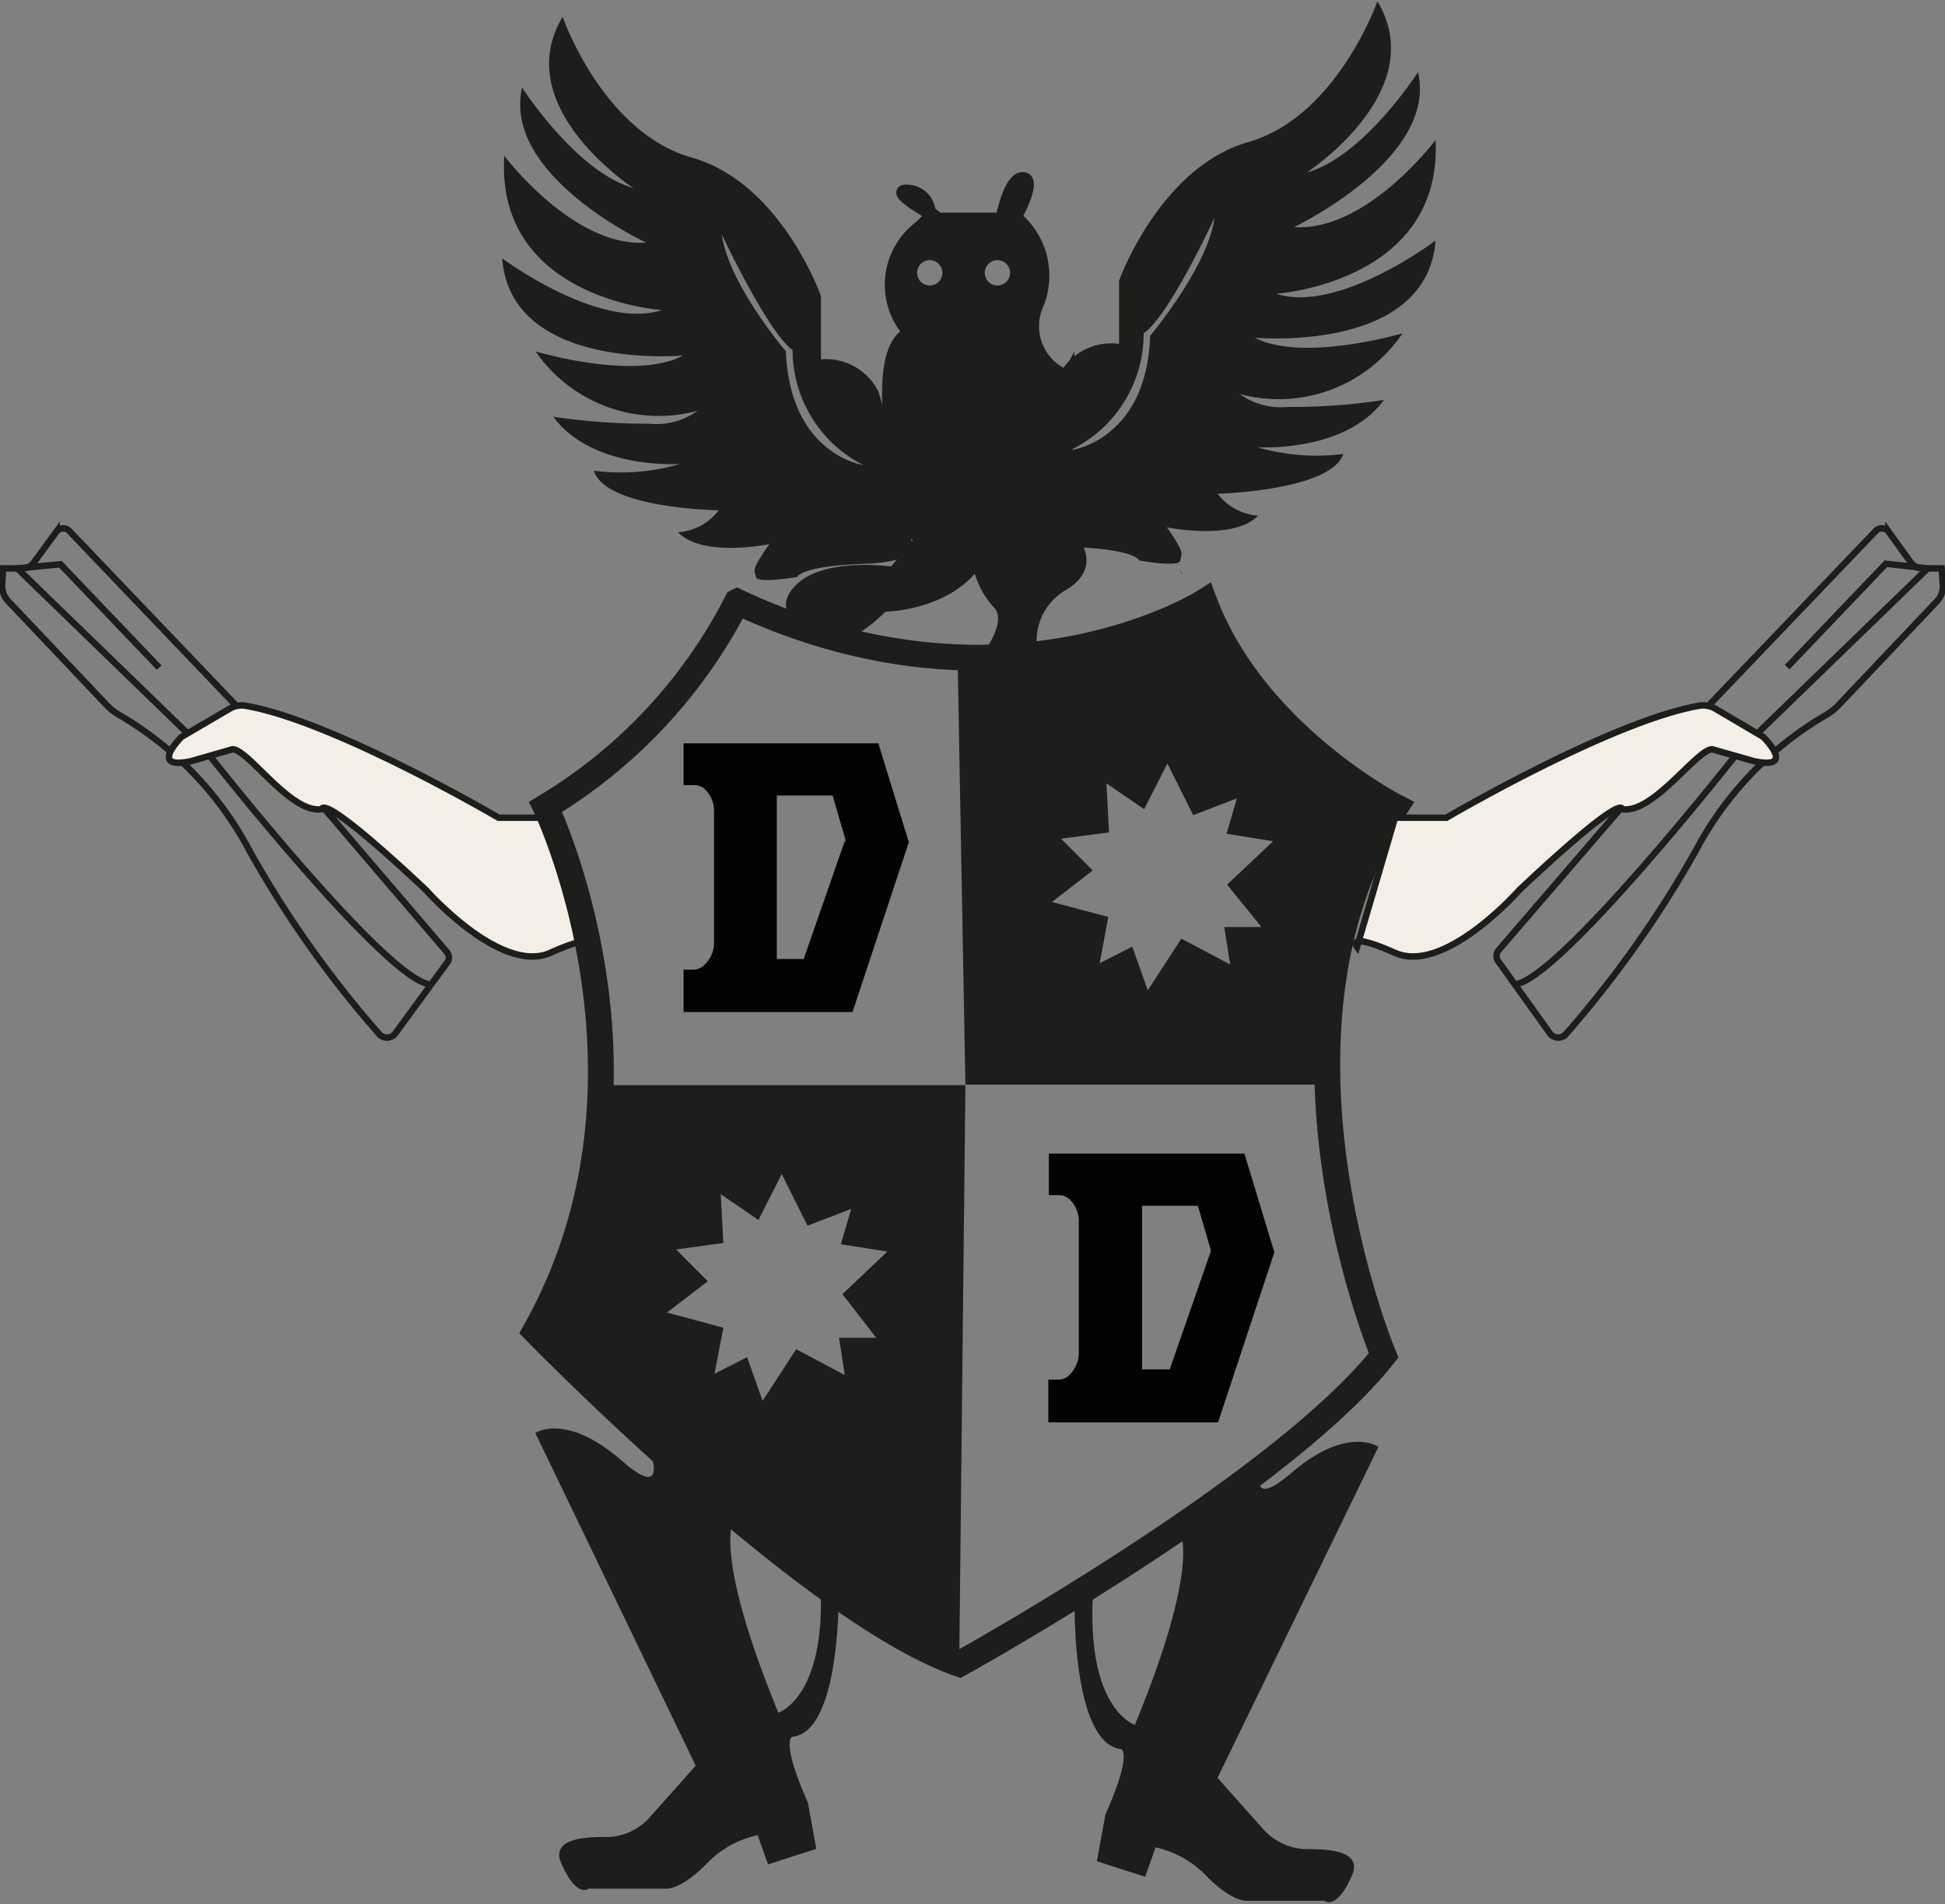 <svg xmlns="http://www.w3.org/2000/svg" viewBox="0 0 75.29 73.7"><rect x="0" y="0" width="75.29" height="73.7" fill="#808080" stroke="none"/><defs><style>.cls-1{fill:#1d1d1b;}.cls-2,.cls-4,.cls-6{fill:none;stroke:#1d1d1b;stroke-miterlimit:10;}.cls-2{stroke-width:0.25px;}.cls-3{fill:#f4eee7;}.cls-5{fill:#020203;}.cls-6{stroke-width:0.5px;}</style></defs><title>logo-datavizFichier 1</title><g id="Calque_2" data-name="Calque 2"><g id="Calque_1-2" data-name="Calque 1"><path class="cls-1" d="M20.72,55.46s1.2-.8,3.34,1.07.88-1,.88-1l3.54,3.11s-1.08,1,1.65,7.65c0,0,1.89-.6,1.62-5.07l.71.51s.08,5.3-1.79,5.49c0,0-.47.14.6,2.54l.33,1.8-1.87.6-.4-1.13a3.83,3.83,0,0,0-2,1.13c-1,1-1.54.94-1.54.94h-3s-.47.4-1.07-1c-.37-.87.74-1,1.64-1a2.26,2.26,0,0,0,1.79-.76l1.78-2Z"/><path class="cls-1" d="M53.36,56S52.16,55.15,50,57s-.88-1-.88-1l-3.53,3.11s1.08,1-1.66,7.65c0,0-1.88-.59-1.62-5.07l-.71.52s-.07,5.29,1.8,5.49c0,0,.46.13-.61,2.53l-.33,1.81,1.87.6.4-1.14a3.9,3.9,0,0,1,2,1.14c1,1,1.54.93,1.54.93h3s.47.4,1.07-1c.37-.87-.73-1-1.63-1a2.3,2.3,0,0,1-1.8-.76l-1.78-2Z"/><path class="cls-2" d="M.12,22H.86a.56.56,0,0,0,.46-.24l.87-1.19a.33.33,0,0,1,.51,0l6.46,6.76,3.59,4.2,4.55,5.32a.33.33,0,0,1,0,.42L15.3,40a.4.4,0,0,1-.64,0,41,41,0,0,1-5-7.07,13.23,13.23,0,0,0-5-5.23,2.33,2.33,0,0,1-.55-.43l-3.79-4a.87.87,0,0,1-.24-.59Z"/><path class="cls-2" d="M16.66,38.1C15,38,8.11,29.24,8.11,29.24l-1-1L.67,22l1.67-.16,3.82,4"/><path class="cls-3" d="M7.4,29.46c-1.69.36-.37-.94-.37-.94l1.86-1.09a.91.91,0,0,1,.58-.12c3.41.57,9.83,4.34,9.83,4.34h2l1.47,5s.44-.62-1.47.23-4.8-2.42-4.8-2.42-3.87-3.69-4.05-3.14C11.25,31.5,9.61,29,9,29Z"/><path class="cls-2" d="M7.4,29.46c-1.69.36-.37-.94-.37-.94l1.86-1.09a.91.91,0,0,1,.58-.12c3.41.57,9.83,4.34,9.83,4.34h2l1.47,5s.44-.62-1.47.23-4.8-2.42-4.8-2.42-3.87-3.69-4.05-3.14C11.25,31.5,9.61,29,9,29Z"/><path class="cls-4" d="M21.12,31.23s5.07,10.55-.4,20.29c0,0,10.61,10.88,16.42,12.88,0,0,12.42-6.87,16.42-11.94,0,0-5.21-12.42.47-21.23,0,0-5.47-2.8-7.41-7.94,0,0-7.68,4.87-18.09,0A19.7,19.7,0,0,1,21.12,31.23Z"/><path class="cls-2" d="M75.16,22h-.73a.58.58,0,0,1-.47-.24l-.86-1.19a.33.33,0,0,0-.51,0l-6.47,6.76-3.59,4.2L58,36.79a.35.35,0,0,0,0,.42L60,40a.4.4,0,0,0,.64,0,42.19,42.19,0,0,0,5-7.07,13.23,13.23,0,0,1,5-5.23,2.33,2.33,0,0,0,.55-.43l3.79-4a.86.86,0,0,0,.23-.59Z"/><path class="cls-2" d="M58.63,38.1c1.68-.13,8.55-8.86,8.55-8.86l1-1L74.62,22,73,21.82l-3.82,4"/><path class="cls-3" d="M67.89,29.46c1.69.36.36-.94.36-.94L66.4,27.43a.93.93,0,0,0-.59-.12c-3.4.57-9.82,4.34-9.82,4.34H54l-1.47,5s-.45-.62,1.47.23,4.8-2.42,4.8-2.42,3.87-3.69,4-3.14C64,31.5,65.68,29,66.28,29Z"/><path class="cls-2" d="M67.89,29.46c1.69.36.36-.94.36-.94L66.4,27.43a.93.93,0,0,0-.59-.12c-3.4.57-9.82,4.34-9.82,4.34H54l-1.47,5s-.45-.62,1.47.23,4.8-2.42,4.8-2.42,3.87-3.69,4-3.14C64,31.5,65.68,29,66.28,29Z"/><path class="cls-5" d="M34,28.77H26.46v1.62h.43a.52.52,0,0,1,.27.07.36.36,0,0,1,.1.06,1.17,1.17,0,0,1,.38.82v5.19a1.17,1.17,0,0,1-.46.89.63.63,0,0,1-.32.11h-.4v1.64H33l2.18-6.57s0,0,0,0Zm-1.31,3.81-1.58,4.54H30.07V30.79h2.16l.49,1.68a.2.2,0,0,1,0,.11"/><path class="cls-5" d="M48.17,44.65H40.6v1.61H41a.64.64,0,0,1,.28.07l.1.07a1.15,1.15,0,0,1,.38.81v5.2a1.21,1.21,0,0,1-.46.89.67.67,0,0,1-.32.1h-.4v1.65h6.57l2.18-6.58s0,0,0,0Zm-1.31,3.81L45.28,53H44.21V46.67h2.16l.49,1.68a.2.2,0,0,1,0,.11"/><path class="cls-1" d="M35.19,20.74A31.76,31.76,0,0,0,34,15.15a2.26,2.26,0,0,0-2.22-1.24V11.46s-1.54-4.38-5-5.36-5-5.45-5-5.45c-2.09,3.49,2.74,6.63,2.74,6.63-2.22-.63-4.31-3.89-4.31-3.89-.78,3.4,4.8,6,4.8,6-2.81.2-5.49-3.36-5.49-3.36C19.18,11.59,25.62,12,25.62,12,23.2,12.8,19.44,10,19.44,10c.33,4.38,7,3.76,7,3.76-1.86,1-5.71-.16-5.71-.16A5.79,5.79,0,0,0,27,15.9a2.71,2.71,0,0,1-1.86.5,24.58,24.58,0,0,1-3.72-.27c1.5,2.06,4.9,1.83,4.9,1.83a8.21,8.21,0,0,1-3.33.26c.45,1.47,4.83,1.53,4.83,1.53a2.15,2.15,0,0,1-1.57.85c.95,1,3.53.46,3.53.46-.75,1.08-.56,1-.52,1.27s1.6,0,1.6,0,.09-.42,2.64-.51,1.67-1.08,1.67-1.08m-4.74-7.13S28.2,11,27.94,9.07c0,0,1.78,3.79,2.74,4.48A5,5,0,0,0,33.42,18s-2.84-.39-3-4.41"/><path class="cls-1" d="M35.17,7.4c-.65-.07.25.51.8.84a.86.86,0,0,0-.8-.84"/><path class="cls-6" d="M35.17,7.4c-.65-.07.25.51.8.84A.86.86,0,0,0,35.17,7.4Z"/><path class="cls-1" d="M40.89,20.35l.26-5.41.19-.35a2.09,2.09,0,0,1-1.19-2.81,2.92,2.92,0,0,0-.85-3.37s.82-1.47.3-1.5-.82,1.57-.82,1.57l-2.45,0L36,8.24a.78.78,0,0,1,0,.17l-.36.36a2.79,2.79,0,0,0-.42,4.12c-1.31.55-.67,4.18-.67,4.18l-.2.34s.12,3.31,1.42,3.37L34.6,22.19s-2.61-.4-3.63.65.92,1.37.92,1.37.41,1.08,2.28-.78c0,0,2.59,0,3.7-1.83a3,3,0,0,0,.78,1.73c.72.75-.46,2.19-.46,2.19l1.73-.26a2.52,2.52,0,0,1,1.23-2.65c1.62-1-.26-2.26-.26-2.26M36,11.3a.74.74,0,1,1,.73-.73.74.74,0,0,1-.73.73m2.62,0a.74.74,0,1,1,.73-.73.74.74,0,0,1-.73.73"/><path class="cls-6" d="M40.89,20.35l.26-5.41.19-.35a2.09,2.09,0,0,1-1.19-2.81,2.92,2.92,0,0,0-.85-3.37s.82-1.47.3-1.5-.82,1.57-.82,1.57l-2.45,0L36,8.24a.78.78,0,0,1,0,.17l-.36.36a2.79,2.79,0,0,0-.42,4.12c-1.31.55-.67,4.18-.67,4.18l-.2.34s.12,3.31,1.42,3.37L34.6,22.19s-2.61-.4-3.63.65.92,1.37.92,1.37.41,1.08,2.28-.78c0,0,2.59,0,3.7-1.83a3,3,0,0,0,.78,1.73c.72.75-.46,2.19-.46,2.19l1.73-.26a2.52,2.52,0,0,1,1.23-2.65C42.77,21.63,40.89,20.35,40.89,20.35ZM36,11.3a.74.74,0,1,1,.73-.73A.74.74,0,0,1,36,11.3Zm2.62,0a.74.74,0,1,1,.73-.73A.74.74,0,0,1,38.59,11.3Z"/><path class="cls-1" d="M41.45,21.17c2.54.09,2.64.52,2.64.52s1.57.29,1.6,0,.23-.2-.52-1.28c0,0,2.58.53,3.53-.45a2.19,2.19,0,0,1-1.57-.85S51.51,19,52,17.57a8.21,8.21,0,0,1-3.33-.26s3.4.23,4.9-1.83a23.22,23.22,0,0,1-3.72.27,2.71,2.71,0,0,1-1.86-.5,5.78,5.78,0,0,0,6.3-2.35s-3.85,1.14-5.72.17c0,0,6.67.62,7-3.76,0,0-3.75,2.84-6.17,2.06,0,0,6.44-.43,6.17-5.95,0,0-2.67,3.56-5.48,3.37,0,0,5.58-2.65,4.8-6,0,0-2.09,3.27-4.31,3.89,0,0,4.83-3.14,2.74-6.63,0,0-1.57,4.47-5,5.45s-5,5.36-5,5.36v2.45A2.28,2.28,0,0,0,41,14.5a32,32,0,0,0-1.24,5.6s-.88,1,1.67,1.07m.09-3.79a5,5,0,0,0,2.75-4.48c1-.68,2.74-4.47,2.74-4.47C46.77,10.32,44.52,13,44.52,13c-.13,4-3,4.41-3,4.41"/><path class="cls-1" d="M34.69,25.6h0"/><path class="cls-1" d="M34.74,25.6h0"/><path class="cls-1" d="M46.32,23.35l0,0,0,0"/><path class="cls-1" d="M45.77,22.21,45.65,22l.12.25"/><path class="cls-1" d="M46.3,23.32l-.22-.47.22.47"/><path class="cls-1" d="M35.29,25.6h0"/><path class="cls-1" d="M36.05,25.59h0"/><path class="cls-1" d="M36.84,25.59h0"/><path class="cls-1" d="M37,25.58h0"/><path class="cls-1" d="M35.34,25.6h0Z"/><path class="cls-1" d="M36.39,25.59h0"/><path class="cls-1" d="M37.07,25.58h0"/><path class="cls-1" d="M35.7,25.59h0"/><path class="cls-1" d="M36.23,25.59h0"/><path class="cls-1" d="M45.65,22c-.08-.19-.17-.37-.25-.54l.25.54"/><path class="cls-1" d="M53.73,31.3l.07-.12a.47.47,0,0,0-.07.12"/><path class="cls-1" d="M45.4,21.42l0-.06,0,.06"/><path class="cls-1" d="M45.24,21.09h0"/><path class="cls-1" d="M45.27,21.16l0-.07,0,.07"/><path class="cls-1" d="M54.06,30.73l.12-.19-.12.19"/><path class="cls-1" d="M46.32,23.35a20.49,20.49,0,0,1-9.25,2.23l.3,16.4H51.15s-1-4.74,2.58-10.68a16.92,16.92,0,0,1-7.41-7.95m2.51,12.53-1.44,0,.23,1.45-1.89-1-1.3,2-.6-1.69-1.26.64.33-1.79-2.18-.58,1.58-1.22-1.23-1.23,1.86-.24-.1-1.9,1.46,1,.9-1.77,1,2,1.69-.65-.4,1.37,1.8.29L47.5,34.24Z"/><path class="cls-1" d="M45.37,21.36c0-.07-.07-.14-.1-.2l.1.2"/><path class="cls-1" d="M20.71,51.59l-.08-.08.08.08"/><polyline class="cls-1" points="23.24 41.03 23.24 41.02 23.24 41.03"/><path class="cls-1" d="M23.31,42v0"/><path class="cls-1" d="M23.22,40.77c0-.61,0-.41,0,0"/><path class="cls-1" d="M23.31,42c.28,3.6-2.6,9.61-2.6,9.61A74.69,74.69,0,0,0,37.13,64.47L37.37,42Zm10.61,9.78-1.44,0,.22,1.44-1.88-1-1.3,2-.6-1.69-1.26.64L28,51.39l-2.18-.59,1.58-1.21-1.23-1.23L28,48.11l-.1-1.89,1.46,1,.9-1.78,1,2,1.69-.65-.4,1.37,1.8.28-1.74,1.65Z"/><path class="cls-1" d="M23.24,41c0-.09,0-.18,0-.26,0,.08,0,.16,0,.26"/><path class="cls-1" d="M23.26,41.31l0-.28c0,.09,0,.18,0,.28"/><path class="cls-1" d="M23.29,41.71c0-.05,0-.12,0-.19s0,.13,0,.19"/><path class="cls-1" d="M23.31,41.91c0-.07,0-.13,0-.2,0,.09,0,.16,0,.2"/><path class="cls-1" d="M23.28,41.52c0-.07,0-.14,0-.21s0,.14,0,.21"/></g></g></svg>